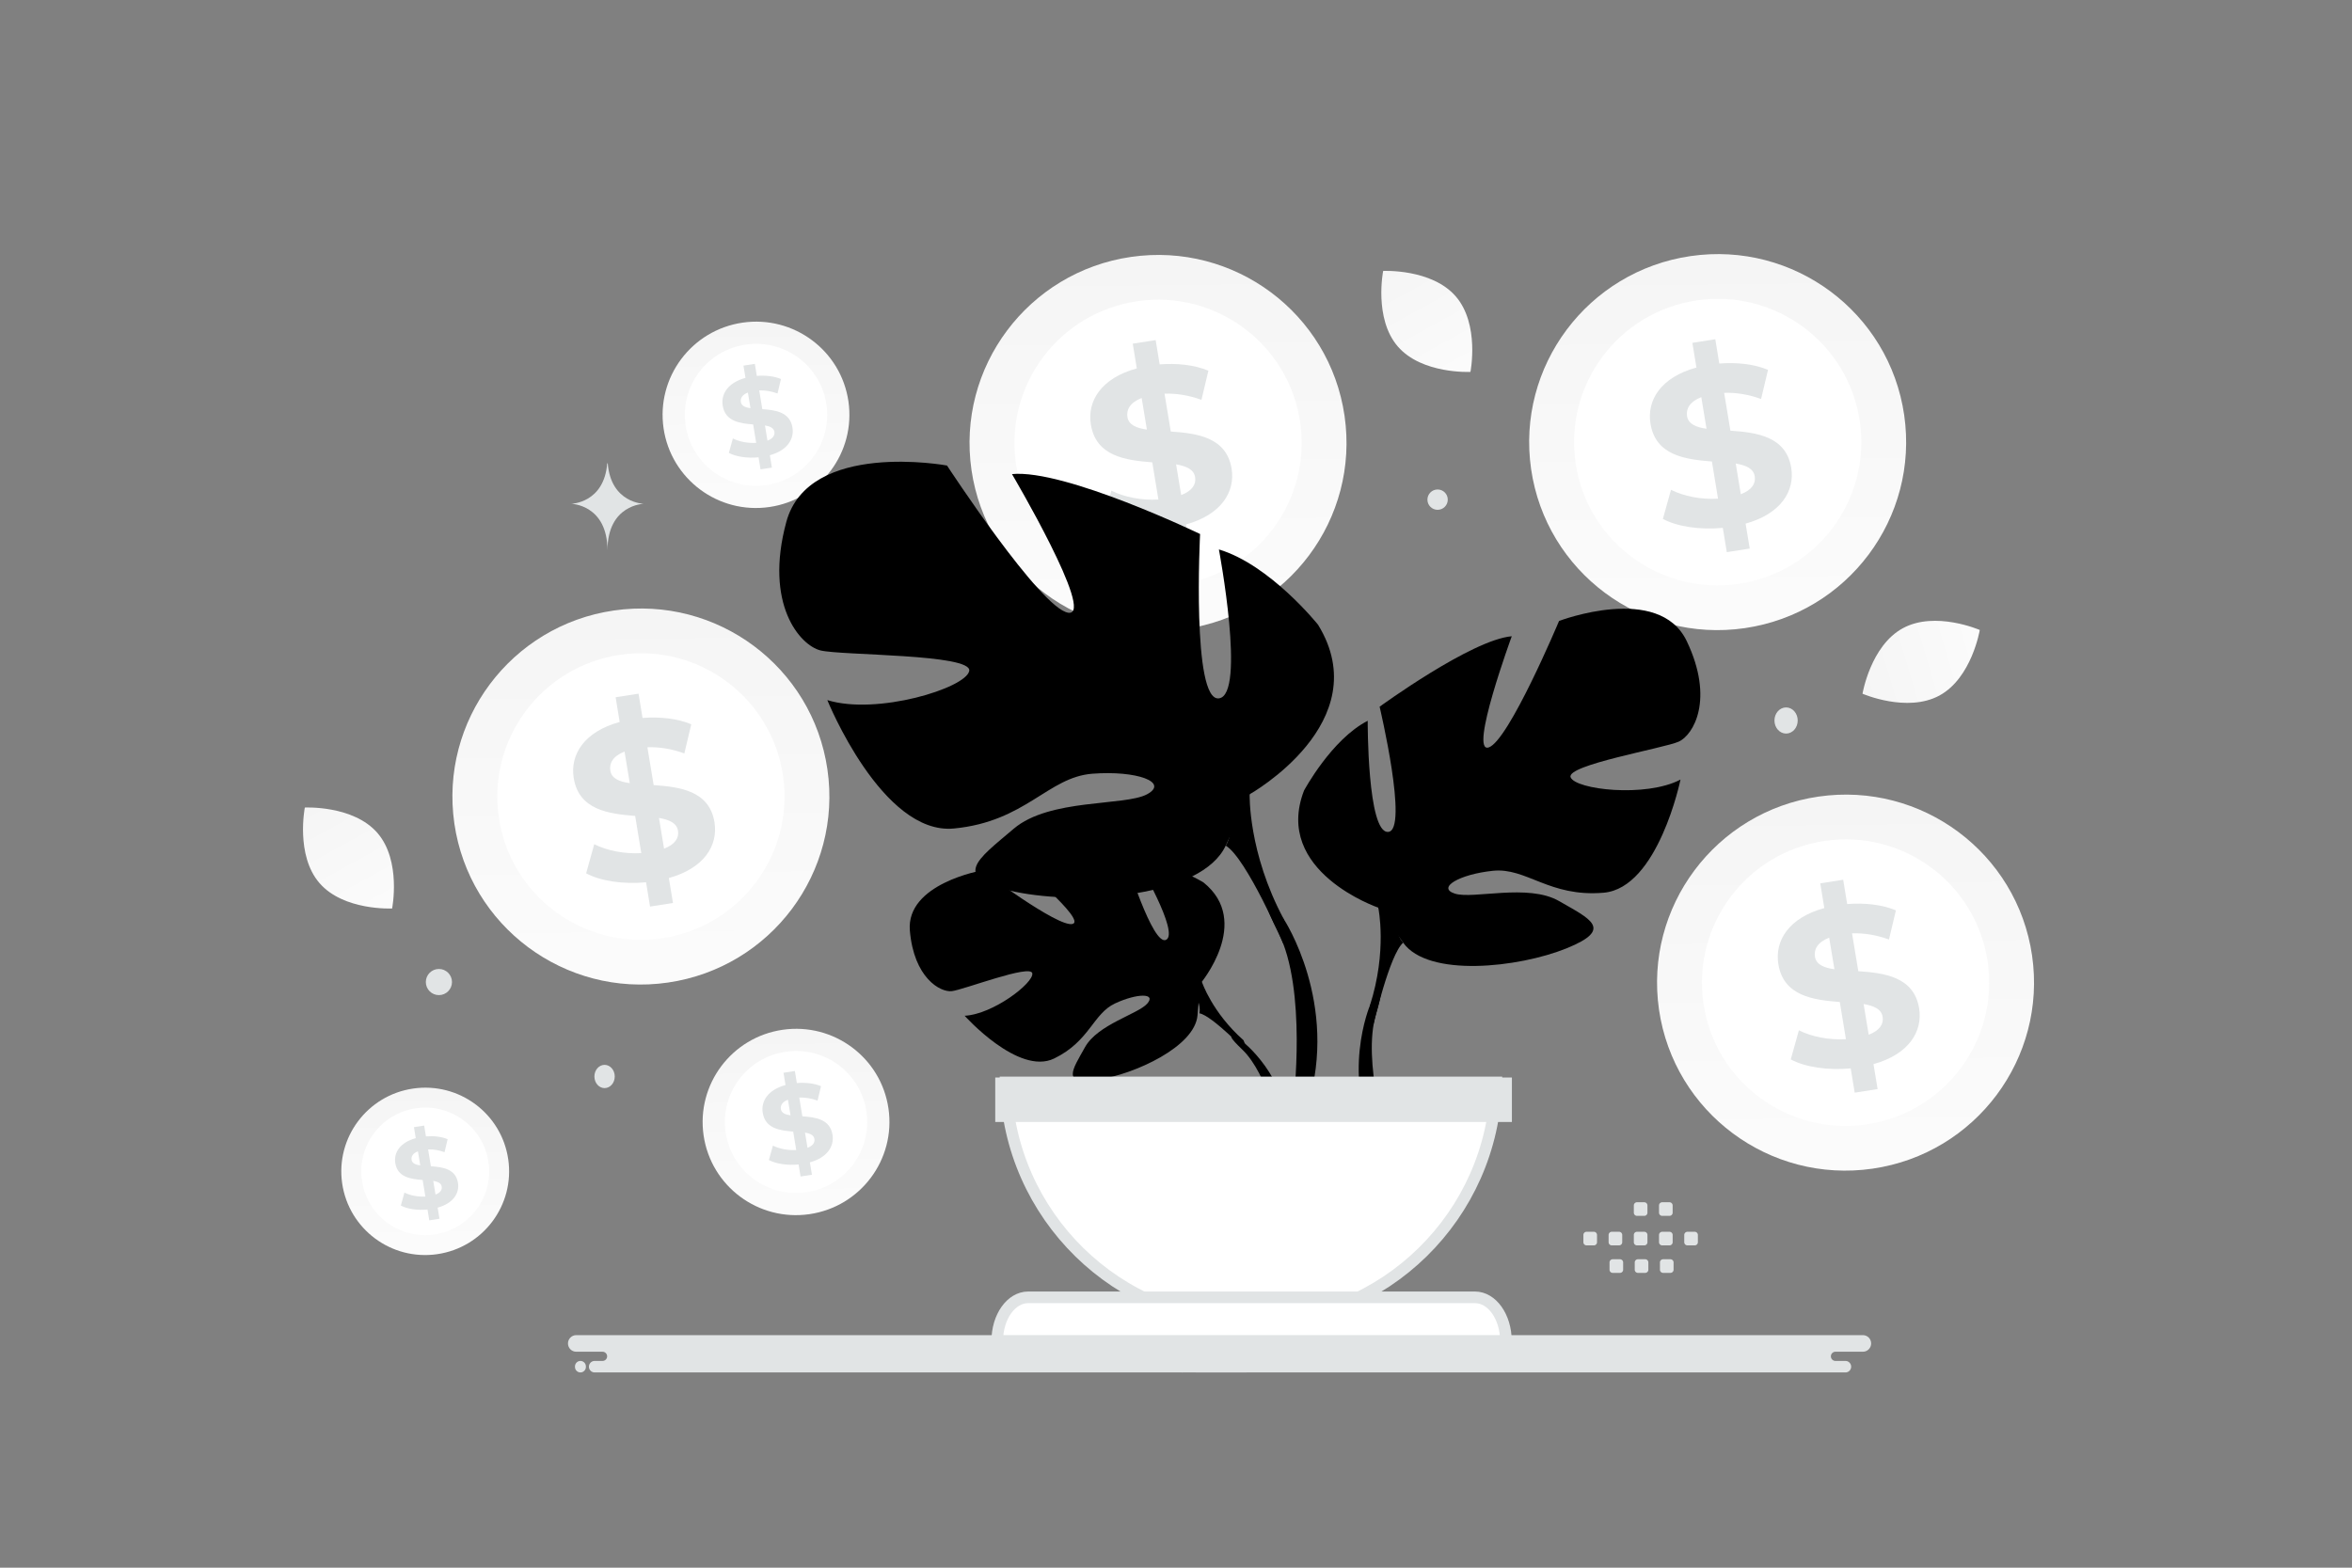<svg width="900" height="600" viewBox="0 0 900 600" fill="none" xmlns="http://www.w3.org/2000/svg"><rect x="0" y="0" width="900" height="600" fill="#808080" stroke="none"/><path fill="transparent" d="M0 0h900v600H0z"/><path d="M194.48 443.702c2.539 17.506-9.612 33.756-27.167 36.307-17.543 2.551-33.828-9.576-36.379-27.082-2.539-17.495 9.624-33.756 27.166-36.307 17.555-2.551 33.841 9.575 36.38 27.082z" fill="url(#a)"/><path d="M186.923 444.802c1.935 13.335-7.326 25.728-20.698 27.674-13.372 1.935-25.789-7.302-27.723-20.638-1.934-13.347 7.327-25.74 20.698-27.674 13.372-1.947 25.777 7.29 27.723 20.638z" fill="#fff"/><path d="m167.467 462.201.703 4.248-3.905.61-.678-4.138c-3.906.378-7.799-.22-10.21-1.526l1.381-4.957c2.185 1.099 5.162 1.685 8.012 1.514l-1.042-6.336c-4.496-.354-9.569-1.001-10.461-6.421-.665-4.017 1.771-7.936 7.824-9.584l-.691-4.212 3.906-.61.678 4.138c2.964-.232 5.94.086 8.301 1.075l-1.181 4.968c-2.172-.793-4.307-1.123-6.291-1.049l1.067 6.445c4.496.306 9.481.977 10.36 6.324.641 3.956-1.758 7.838-7.773 9.511zm-6.656-16.164-.891-5.384c-1.997.781-2.625 2.002-2.424 3.26.226 1.318 1.507 1.867 3.315 2.124zm8.213 8.106c-.213-1.331-1.469-1.868-3.24-2.185l.867 5.237c1.883-.72 2.574-1.843 2.373-3.052z" fill="#E1E4E5"/><path d="M339.979 424.278c2.827 19.49-10.701 37.58-30.244 40.42-19.531 2.84-37.661-10.66-40.501-30.15-2.827-19.477 10.714-37.58 30.244-40.42 19.544-2.84 37.675 10.66 40.501 30.15z" fill="url(#b)"/><path d="M331.566 425.503c2.154 14.846-8.156 28.642-23.043 30.809-14.887 2.154-28.71-8.129-30.864-22.976-2.153-14.859 8.157-28.656 23.044-30.809 14.886-2.167 28.696 8.116 30.863 22.976z" fill="#fff"/><path d="m309.906 444.873.783 4.729-4.348.68-.755-4.607c-4.348.421-8.682-.245-11.366-1.699l1.538-5.518c2.432 1.223 5.746 1.875 8.919 1.685l-1.16-7.054c-5.005-.394-10.653-1.114-11.646-7.149-.741-4.471 1.971-8.834 8.71-10.669l-.769-4.689 4.348-.68.755 4.608c3.299-.258 6.613.095 9.241 1.196l-1.314 5.531c-2.419-.883-4.795-1.25-7.004-1.168l1.188 7.176c5.005.34 10.556 1.087 11.534 7.04.713 4.404-1.957 8.726-8.654 10.588zm-7.41-17.995-.992-5.994c-2.223.87-2.922 2.229-2.699 3.629.252 1.468 1.678 2.079 3.691 2.365zm9.144 9.024c-.238-1.481-1.636-2.079-3.607-2.432l.964 5.83c2.098-.802 2.866-2.052 2.643-3.398z" fill="#E1E4E5"/><path d="M324.659 153.631c2.827 19.49-10.7 37.58-30.244 40.42-19.53 2.84-37.661-10.66-40.501-30.15-2.826-19.476 10.714-37.58 30.244-40.42 19.544-2.84 37.675 10.66 40.501 30.15z" fill="url(#c)"/><path d="M316.246 154.856c2.154 14.846-8.156 28.643-23.043 30.81-14.887 2.153-28.71-8.13-30.863-22.976-2.154-14.86 8.156-28.657 23.043-30.81 14.887-2.167 28.696 8.116 30.863 22.976z" fill="#fff"/><path d="m294.586 174.226.783 4.73-4.348.68-.755-4.608c-4.348.421-8.682-.245-11.366-1.699l1.538-5.518c2.432 1.223 5.746 1.876 8.92 1.685l-1.161-7.053c-5.005-.395-10.653-1.115-11.646-7.149-.741-4.472 1.971-8.835 8.71-10.67l-.769-4.689 4.348-.679.755 4.607c3.3-.258 6.613.095 9.241 1.196l-1.314 5.532c-2.418-.883-4.795-1.25-7.004-1.169l1.188 7.176c5.005.34 10.556 1.088 11.534 7.041.713 4.403-1.957 8.725-8.654 10.587zm-7.409-17.995-.993-5.993c-2.223.869-2.922 2.229-2.698 3.628.251 1.468 1.677 2.08 3.691 2.365zm9.143 9.025c-.238-1.481-1.636-2.079-3.607-2.433l.965 5.831c2.097-.802 2.866-2.052 2.642-3.398z" fill="#E1E4E5"/><path d="M777.58 365.717c5.703 39.328-21.593 75.831-61.029 81.562-39.409 5.731-75.994-21.511-81.725-60.839-5.704-39.3 21.62-75.831 61.029-81.561 39.436-5.731 76.021 21.51 81.725 60.838z" fill="url(#d)"/><path d="M760.605 368.188c4.345 29.958-16.459 57.797-46.499 62.17-30.039 4.346-57.932-16.405-62.278-46.362-4.345-29.985 16.459-57.824 46.498-62.17 30.04-4.373 57.906 16.378 62.279 46.362z" fill="#fff"/><path d="m716.897 407.275 1.58 9.544-8.774 1.372-1.523-9.298c-8.774.851-17.519-.493-22.936-3.428l3.104-11.134c4.908 2.468 11.594 3.784 17.998 3.4l-2.341-14.233c-10.1-.796-21.497-2.249-23.5-14.426-1.495-9.023 3.978-17.826 17.575-21.529l-1.551-9.462 8.773-1.371 1.524 9.297c6.658-.521 13.344.192 18.647 2.414l-2.651 11.162c-4.881-1.783-9.677-2.523-14.134-2.359l2.398 14.481c10.099.685 21.299 2.194 23.274 14.206 1.439 8.886-3.95 17.607-17.463 21.364zm-14.952-36.311-2.003-12.094c-4.485 1.755-5.896 4.498-5.444 7.322.507 2.962 3.385 4.196 7.447 4.772zm18.45 18.211c-.479-2.99-3.3-4.196-7.278-4.909l1.947 11.765c4.231-1.618 5.783-4.141 5.331-6.856z" fill="#E1E4E5"/><path d="M728.643 158.849c5.703 39.328-21.593 75.831-61.029 81.562-39.409 5.731-75.994-21.511-81.725-60.839-5.704-39.3 21.62-75.831 61.029-81.562 39.436-5.73 76.021 21.511 81.725 60.839z" fill="url(#e)"/><path d="M711.667 161.321c4.346 29.957-16.459 57.796-46.498 62.169-30.039 4.346-57.933-16.405-62.278-46.362-4.346-29.985 16.459-57.824 46.498-62.17 30.039-4.373 57.905 16.378 62.278 46.363z" fill="#fff"/><path d="m667.961 200.407 1.58 9.544-8.774 1.371-1.524-9.297c-8.773.85-17.519-.494-22.935-3.428l3.103-11.135c4.909 2.469 11.595 3.785 17.999 3.401l-2.342-14.234c-10.099-.795-21.497-2.249-23.5-14.425-1.495-9.023 3.978-17.827 17.576-21.529l-1.552-9.462 8.774-1.371 1.523 9.297c6.658-.521 13.344.192 18.648 2.413l-2.652 11.162c-4.88-1.782-9.676-2.523-14.134-2.358l2.398 14.48c10.1.686 21.3 2.194 23.274 14.207 1.439 8.885-3.949 17.607-17.462 21.364zm-14.952-36.311-2.003-12.095c-4.486 1.756-5.896 4.498-5.445 7.323.508 2.962 3.385 4.196 7.448 4.772zm18.45 18.21c-.48-2.989-3.301-4.196-7.279-4.909l1.947 11.766c4.232-1.618 5.783-4.142 5.332-6.857z" fill="#E1E4E5"/><path d="M316.619 294.495c5.704 39.327-21.592 75.831-61.029 81.561-39.409 5.731-75.994-21.51-81.724-60.838-5.704-39.301 21.619-75.831 61.028-81.562 39.437-5.731 76.022 21.511 81.725 60.839z" fill="url(#f)"/><path d="M299.645 296.966c4.345 29.957-16.459 57.796-46.499 62.169-30.039 4.346-57.932-16.405-62.278-46.362-4.345-29.985 16.459-57.824 46.498-62.17 30.04-4.373 57.906 16.378 62.279 46.363z" fill="#fff"/><path d="m255.937 336.052 1.58 9.544-8.774 1.372-1.523-9.297c-8.774.85-17.519-.494-22.936-3.429l3.104-11.134c4.908 2.468 11.594 3.784 17.998 3.4l-2.341-14.233c-10.1-.796-21.497-2.249-23.5-14.426-1.495-9.023 3.978-17.826 17.575-21.529l-1.551-9.461 8.774-1.372 1.523 9.297c6.658-.521 13.344.192 18.647 2.414l-2.651 11.162c-4.881-1.783-9.677-2.523-14.134-2.359l2.398 14.481c10.099.686 21.299 2.194 23.274 14.206 1.439 8.886-3.95 17.607-17.463 21.364zm-14.952-36.311-2.003-12.094c-4.485 1.755-5.896 4.498-5.444 7.322.507 2.962 3.385 4.197 7.447 4.772zm18.45 18.211c-.479-2.99-3.3-4.196-7.278-4.909l1.947 11.765c4.231-1.618 5.783-4.141 5.331-6.856z" fill="#E1E4E5"/><path d="M514.498 159.171c5.704 39.328-21.592 75.831-61.029 81.562-39.409 5.731-75.994-21.511-81.724-60.839-5.704-39.301 21.619-75.831 61.028-81.562 39.437-5.73 76.022 21.511 81.725 60.839z" fill="url(#g)"/><path d="M497.523 161.643c4.345 29.957-16.459 57.796-46.499 62.169-30.039 4.346-57.932-16.405-62.278-46.362-4.345-29.985 16.459-57.824 46.498-62.17 30.039-4.373 57.906 16.378 62.279 46.363z" fill="#fff"/><path d="m453.816 200.729 1.58 9.544-8.774 1.371-1.524-9.297c-8.773.85-17.519-.494-22.935-3.428l3.103-11.135c4.909 2.468 11.595 3.785 17.999 3.401l-2.342-14.234c-10.099-.795-21.497-2.249-23.5-14.426-1.495-9.023 3.978-17.826 17.576-21.528l-1.552-9.462 8.774-1.371 1.523 9.297c6.658-.521 13.344.192 18.648 2.413l-2.652 11.162c-4.88-1.782-9.676-2.523-14.134-2.358l2.398 14.48c10.1.686 21.3 2.194 23.274 14.206 1.439 8.886-3.949 17.607-17.462 21.365zm-14.952-36.311-2.003-12.095c-4.486 1.755-5.896 4.498-5.445 7.323.508 2.962 3.385 4.196 7.448 4.772zm18.45 18.21c-.48-2.989-3.301-4.196-7.279-4.909l1.947 11.765c4.232-1.618 5.783-4.141 5.332-6.856z" fill="#E1E4E5"/><path fill-rule="evenodd" clip-rule="evenodd" d="M220.471 511h263.043c1.726 0 3.137 1.428 3.137 3.172 0 1.745-1.411 3.173-3.137 3.173h-10.585c-.958 0-1.743.793-1.743 1.761 0 .968.785 1.761 1.743 1.761h3.872c1.197 0 2.18.994 2.18 2.204 0 1.211-.983 2.204-2.18 2.204H227.53c-1.197 0-2.18-.989-2.18-2.204 0-1.21.983-2.204 2.18-2.204h3.051c.958 0 1.742-.793 1.742-1.761 0-.968-.784-1.761-1.742-1.761h-10.11c-1.726 0-3.138-1.428-3.138-3.173 0-1.744 1.412-3.172 3.138-3.172zm1.634 14.275c1.152 0 2.094-.952 2.094-2.116v-.175c0-1.165-.942-2.117-2.094-2.117-1.151 0-2.093.952-2.093 2.117v.175c0 1.164.942 2.116 2.093 2.116z" fill="#E1E4E5"/><path fill-rule="evenodd" clip-rule="evenodd" d="M450.76 511h262.114c1.719 0 3.126 1.427 3.126 3.172s-1.407 3.172-3.126 3.172h-10.548c-.955 0-1.736.793-1.736 1.762 0 .968.781 1.761 1.736 1.761h3.858c1.193 0 2.173.994 2.173 2.204 0 1.21-.98 2.204-2.173 2.204H457.795c-1.194 0-2.173-.989-2.173-2.204 0-1.21.979-2.204 2.173-2.204h3.04c.954 0 1.736-.793 1.736-1.761 0-.969-.782-1.762-1.736-1.762H450.76c-1.72 0-3.127-1.427-3.127-3.172S449.04 511 450.76 511zm1.629 14.275c1.148 0 2.086-.952 2.086-2.116v-.176c0-1.164-.938-2.116-2.086-2.116s-2.086.952-2.086 2.116v.176c0 1.164.938 2.116 2.086 2.116z" fill="#E1E4E5"/><path d="M459.242 376.58s20.102-23.776 1.239-38.871c0 0-13.774-8.457-25.009-7.771 0 0 15.915 27.056 10.764 29.752-5.15 2.688-15.588-31.447-15.588-31.447s-31.345-3.08-41.434 1.833c0 0 26.802 22.235 21.158 23.56-5.645 1.325-34.589-20.502-34.589-20.502s-29.179 5.037-27.622 23.074c1.557 18.046 11.608 23.614 16.029 23.137 4.422-.478 30.266-10.483 30.828-6.809.563 3.674-14.996 15.666-25.89 16.228 0 0 20.573 22.997 34.239 16.358 13.675-6.638 14.837-17.159 23.361-21.102 8.523-3.944 15.794-3.936 12.276.084-3.517 4.028-18.939 7.933-23.816 16.675-4.869 8.741-9.245 14.633 4.9 12.477 14.145-2.157 37.134-12.654 38.144-24.669l1.01-12.007z" fill="#000"/><path d="M362.504 356.232s79.824-3.066 97.455 19.685c0 0 3.895 11.638 15.894 22.232l1.868 5.079s-13.836-14.536-18.78-15.414c0 0 7.745-28.188-96.437-31.582z" fill="#000"/><path d="M475.566 398.711s16.702 12.799 17.866 35.662l-3.029.278s-5.334-23.643-14.979-32.887.142-3.053.142-3.053zm51.835-51.326s-40.379-13.816-28.415-44.812c0 0 10.528-19.62 24.371-26.709 0 0-.185 42.992 7.807 42.534 7.992-.458-3.247-47.919-3.247-47.919s35.159-25.653 50.566-26.968c0 0-16.479 44.965-8.845 42.555 7.633-2.41 26.944-48.408 26.944-48.408s38.197-14.585 48.855 7.712c10.648 22.298 2.554 35.915-3.031 38.462-5.587 2.538-43.27 8.95-41.398 13.659 1.871 4.709 28.694 7.873 42.042.875 0 0-8.537 41.49-29.392 43.301-20.866 1.803-29.54-9.735-42.414-8.39-12.873 1.354-21.519 6.48-14.55 8.731 6.971 2.26 28.03-3.982 39.888 2.856 11.851 6.849 21.137 10.701 2.819 18.107-18.317 7.405-52.941 11.23-62.47-2.178l-9.53-13.408z" fill="#000"/><path d="M628.722 256.021s-96.42 52.063-101.321 91.364c0 0 3.538 16.534-3.211 37.477l1.346 7.336s6.168-26.907 11.395-31.405c.001.008-28.873-28.05 91.791-104.772z" fill="#000"/><path d="M524.191 384.871s-11.395 26.948 2.99 54.558l3.871-1.836s-9.866-31.511-4.568-49.243c5.287-17.739-2.293-3.479-2.293-3.479zm-46.001-80.887s49.075-27.522 26.174-64.867c0 0-18.319-22.933-37.947-28.832 0 0 10.464 55.689 0 57-10.473 1.311-7.2-62.9-7.2-62.9s-51.693-24.899-71.975-22.933c0 0 32.055 54.379 21.591 53.068-10.473-1.311-46.456-56.345-46.456-56.345s-53.002-9.824-61.502 21.622c-8.51 31.445 5.236 47.177 13.082 49.144 7.855 1.966 58.23 1.31 56.921 7.865-1.31 6.555-35.329 17.034-54.303 11.144 0 0 20.937 51.756 48.42 49.143 27.483-2.622 35.984-19.655 52.993-20.966 17.01-1.311 29.447 3.277 20.938 7.865-8.51 4.589-37.293 1.506-51.039 13.199-13.737 11.701-24.864 18.902.655 24.146 25.519 5.244 71.321 1.967 80.476-17.689l9.172-19.664z" fill="#000"/><path d="M325.084 209.637s137.396 44.556 153.097 94.346c0 0-.655 22.278 13.082 47.833v9.832s-14.391-33.412-22.246-38c.009-.009 30.764-43.254-143.933-114.011z" fill="#000"/><path d="M491.272 351.816s21.194 32.225 9.111 71.448l-5.449-1.471s5.29-43.2-5.794-64.928c-11.092-21.729 2.132-5.049 2.132-5.049z" fill="#000"/><path d="M384.817 414.274c1.18 50.912 42.757 91.81 93.874 91.81 51.107 0 92.684-40.898 93.864-91.81H384.817z" fill="#fff" stroke="#E1E4E5" stroke-width="4.449"/><path d="M381.605 513.21h194.634c0-9.206-5.3-16.683-11.846-16.683h-170.96c-6.528 0-11.828 7.464-11.828 16.683z" fill="#fff" stroke="#E1E4E5" stroke-width="4.449"/><path d="M380.834 412.393h197.702v17.02H380.834v-17.02z" fill="#E1E4E5"/><path fill-rule="evenodd" clip-rule="evenodd" d="M607.107 471.435h2.782c.673 0 1.215.548 1.215 1.215v2.782c0 .672-.548 1.214-1.215 1.214h-2.782a1.218 1.218 0 0 1-1.214-1.214v-2.782a1.212 1.212 0 0 1 1.214-1.215zm9.646 0h2.782a1.22 1.22 0 0 1 1.214 1.215v2.782c0 .672-.547 1.214-1.214 1.214h-2.782a1.22 1.22 0 0 1-1.215-1.214v-2.782a1.22 1.22 0 0 1 1.215-1.215zm9.651 0h2.783a1.22 1.22 0 0 1 1.214 1.215v2.782c0 .672-.547 1.214-1.214 1.214h-2.783a1.218 1.218 0 0 1-1.214-1.214v-2.782a1.212 1.212 0 0 1 1.214-1.215zm9.647 0h2.782a1.22 1.22 0 0 1 1.214 1.215v2.782c0 .672-.547 1.214-1.214 1.214h-2.782a1.22 1.22 0 0 1-1.22-1.214v-2.782a1.228 1.228 0 0 1 1.22-1.215zm9.646 0h2.782c.673 0 1.22.548 1.22 1.215v2.782c0 .672-.547 1.214-1.22 1.214h-2.782a1.218 1.218 0 0 1-1.214-1.214v-2.782a1.22 1.22 0 0 1 1.214-1.215zm-28.59 10.518h2.782a1.22 1.22 0 0 1 1.214 1.215v2.788c0 .667-.547 1.214-1.214 1.214h-2.782a1.215 1.215 0 0 1-1.215-1.214v-2.783a1.214 1.214 0 0 1 1.215-1.22zm9.646 0h2.782a1.22 1.22 0 0 1 1.214 1.215v2.788c0 .667-.547 1.214-1.214 1.214h-2.782a1.22 1.22 0 0 1-1.215-1.214v-2.783a1.214 1.214 0 0 1 1.215-1.22zm9.646 0h2.782c.673 0 1.22.548 1.22 1.215v2.788a1.22 1.22 0 0 1-1.22 1.214h-2.782a1.22 1.22 0 0 1-1.215-1.214v-2.783c0-.672.548-1.22 1.215-1.22zm-9.995-21.817h2.783c.667 0 1.214.547 1.214 1.214v2.782c0 .673-.547 1.214-1.214 1.214h-2.783a1.218 1.218 0 0 1-1.214-1.214v-2.782a1.211 1.211 0 0 1 1.214-1.214zm9.647 0h2.782c.667 0 1.214.547 1.214 1.214v2.782c0 .673-.547 1.214-1.214 1.214h-2.782a1.22 1.22 0 0 1-1.22-1.214v-2.782a1.228 1.228 0 0 1 1.22-1.214z" fill="#E1E4E5"/><ellipse rx="3.893" ry="4.449" transform="matrix(1 0 0 -1 231.343 412)" fill="#E1E4E5"/><ellipse rx="4.449" ry="5.005" transform="matrix(1 0 0 -1 683.451 275.756)" fill="#E1E4E5"/><circle r="3.893" transform="matrix(1 0 0 -1 550.102 191.229)" fill="#E1E4E5"/><circle r="5.005" transform="matrix(1 0 0 -1 167.948 375.854)" fill="#E1E4E5"/><ellipse cx="345.343" cy="200.683" rx="5.561" ry="4.449" fill="#000"/><path d="M232.559 177.327h-.202c-1.197 15.257-13.804 15.492-13.804 15.492s13.902.244 13.902 17.874c0-17.63 13.903-17.874 13.903-17.874s-12.603-.235-13.799-15.492z" fill="#E1E4E5"/><path d="M742.129 266.199c12.39-6.732 15.439-25.083 15.439-25.083s-17.045-7.424-29.432-.681c-12.39 6.732-15.442 25.072-15.442 25.072s17.044 7.424 29.435.692z" fill="url(#h)"/><path d="M534.87 132.604c9.219 10.67 27.798 9.736 27.798 9.736s3.619-18.236-5.61-28.9c-9.219-10.67-27.788-9.741-27.788-9.741s-3.619 18.235 5.6 28.905z" fill="url(#i)"/><path d="M122.245 337.971c9.22 10.67 27.798 9.736 27.798 9.736s3.619-18.236-5.61-28.9c-9.219-10.67-27.788-9.741-27.788-9.741s-3.619 18.235 5.6 28.905z" fill="url(#j)"/><defs><linearGradient id="a" x1="164.076" y1="516.267" x2="162.105" y2="346.587" gradientUnits="userSpaceOnUse"><stop stop-color="#fff"/><stop offset="1" stop-color="#EEE"/></linearGradient><linearGradient id="b" x1="306.131" y1="505.064" x2="303.937" y2="316.161" gradientUnits="userSpaceOnUse"><stop stop-color="#fff"/><stop offset="1" stop-color="#EEE"/></linearGradient><linearGradient id="c" x1="290.811" y1="234.417" x2="288.617" y2="45.514" gradientUnits="userSpaceOnUse"><stop stop-color="#fff"/><stop offset="1" stop-color="#EEE"/></linearGradient><linearGradient id="d" x1="709.279" y1="528.732" x2="704.852" y2="147.553" gradientUnits="userSpaceOnUse"><stop stop-color="#fff"/><stop offset="1" stop-color="#EEE"/></linearGradient><linearGradient id="e" x1="660.342" y1="321.864" x2="655.915" y2="-59.315" gradientUnits="userSpaceOnUse"><stop stop-color="#fff"/><stop offset="1" stop-color="#EEE"/></linearGradient><linearGradient id="f" x1="248.319" y1="457.509" x2="243.891" y2="76.33" gradientUnits="userSpaceOnUse"><stop stop-color="#fff"/><stop offset="1" stop-color="#EEE"/></linearGradient><linearGradient id="g" x1="446.198" y1="322.186" x2="441.77" y2="-58.993" gradientUnits="userSpaceOnUse"><stop stop-color="#fff"/><stop offset="1" stop-color="#EEE"/></linearGradient><linearGradient id="h" x1="786.014" y1="237.749" x2="658.674" y2="275.606" gradientUnits="userSpaceOnUse"><stop stop-color="#fff"/><stop offset="1" stop-color="#EEE"/></linearGradient><linearGradient id="i" x1="572.022" y1="169.414" x2="507.885" y2="53.074" gradientUnits="userSpaceOnUse"><stop stop-color="#fff"/><stop offset="1" stop-color="#EEE"/></linearGradient><linearGradient id="j" x1="159.398" y1="374.781" x2="95.26" y2="258.441" gradientUnits="userSpaceOnUse"><stop stop-color="#fff"/><stop offset="1" stop-color="#EEE"/></linearGradient></defs></svg>